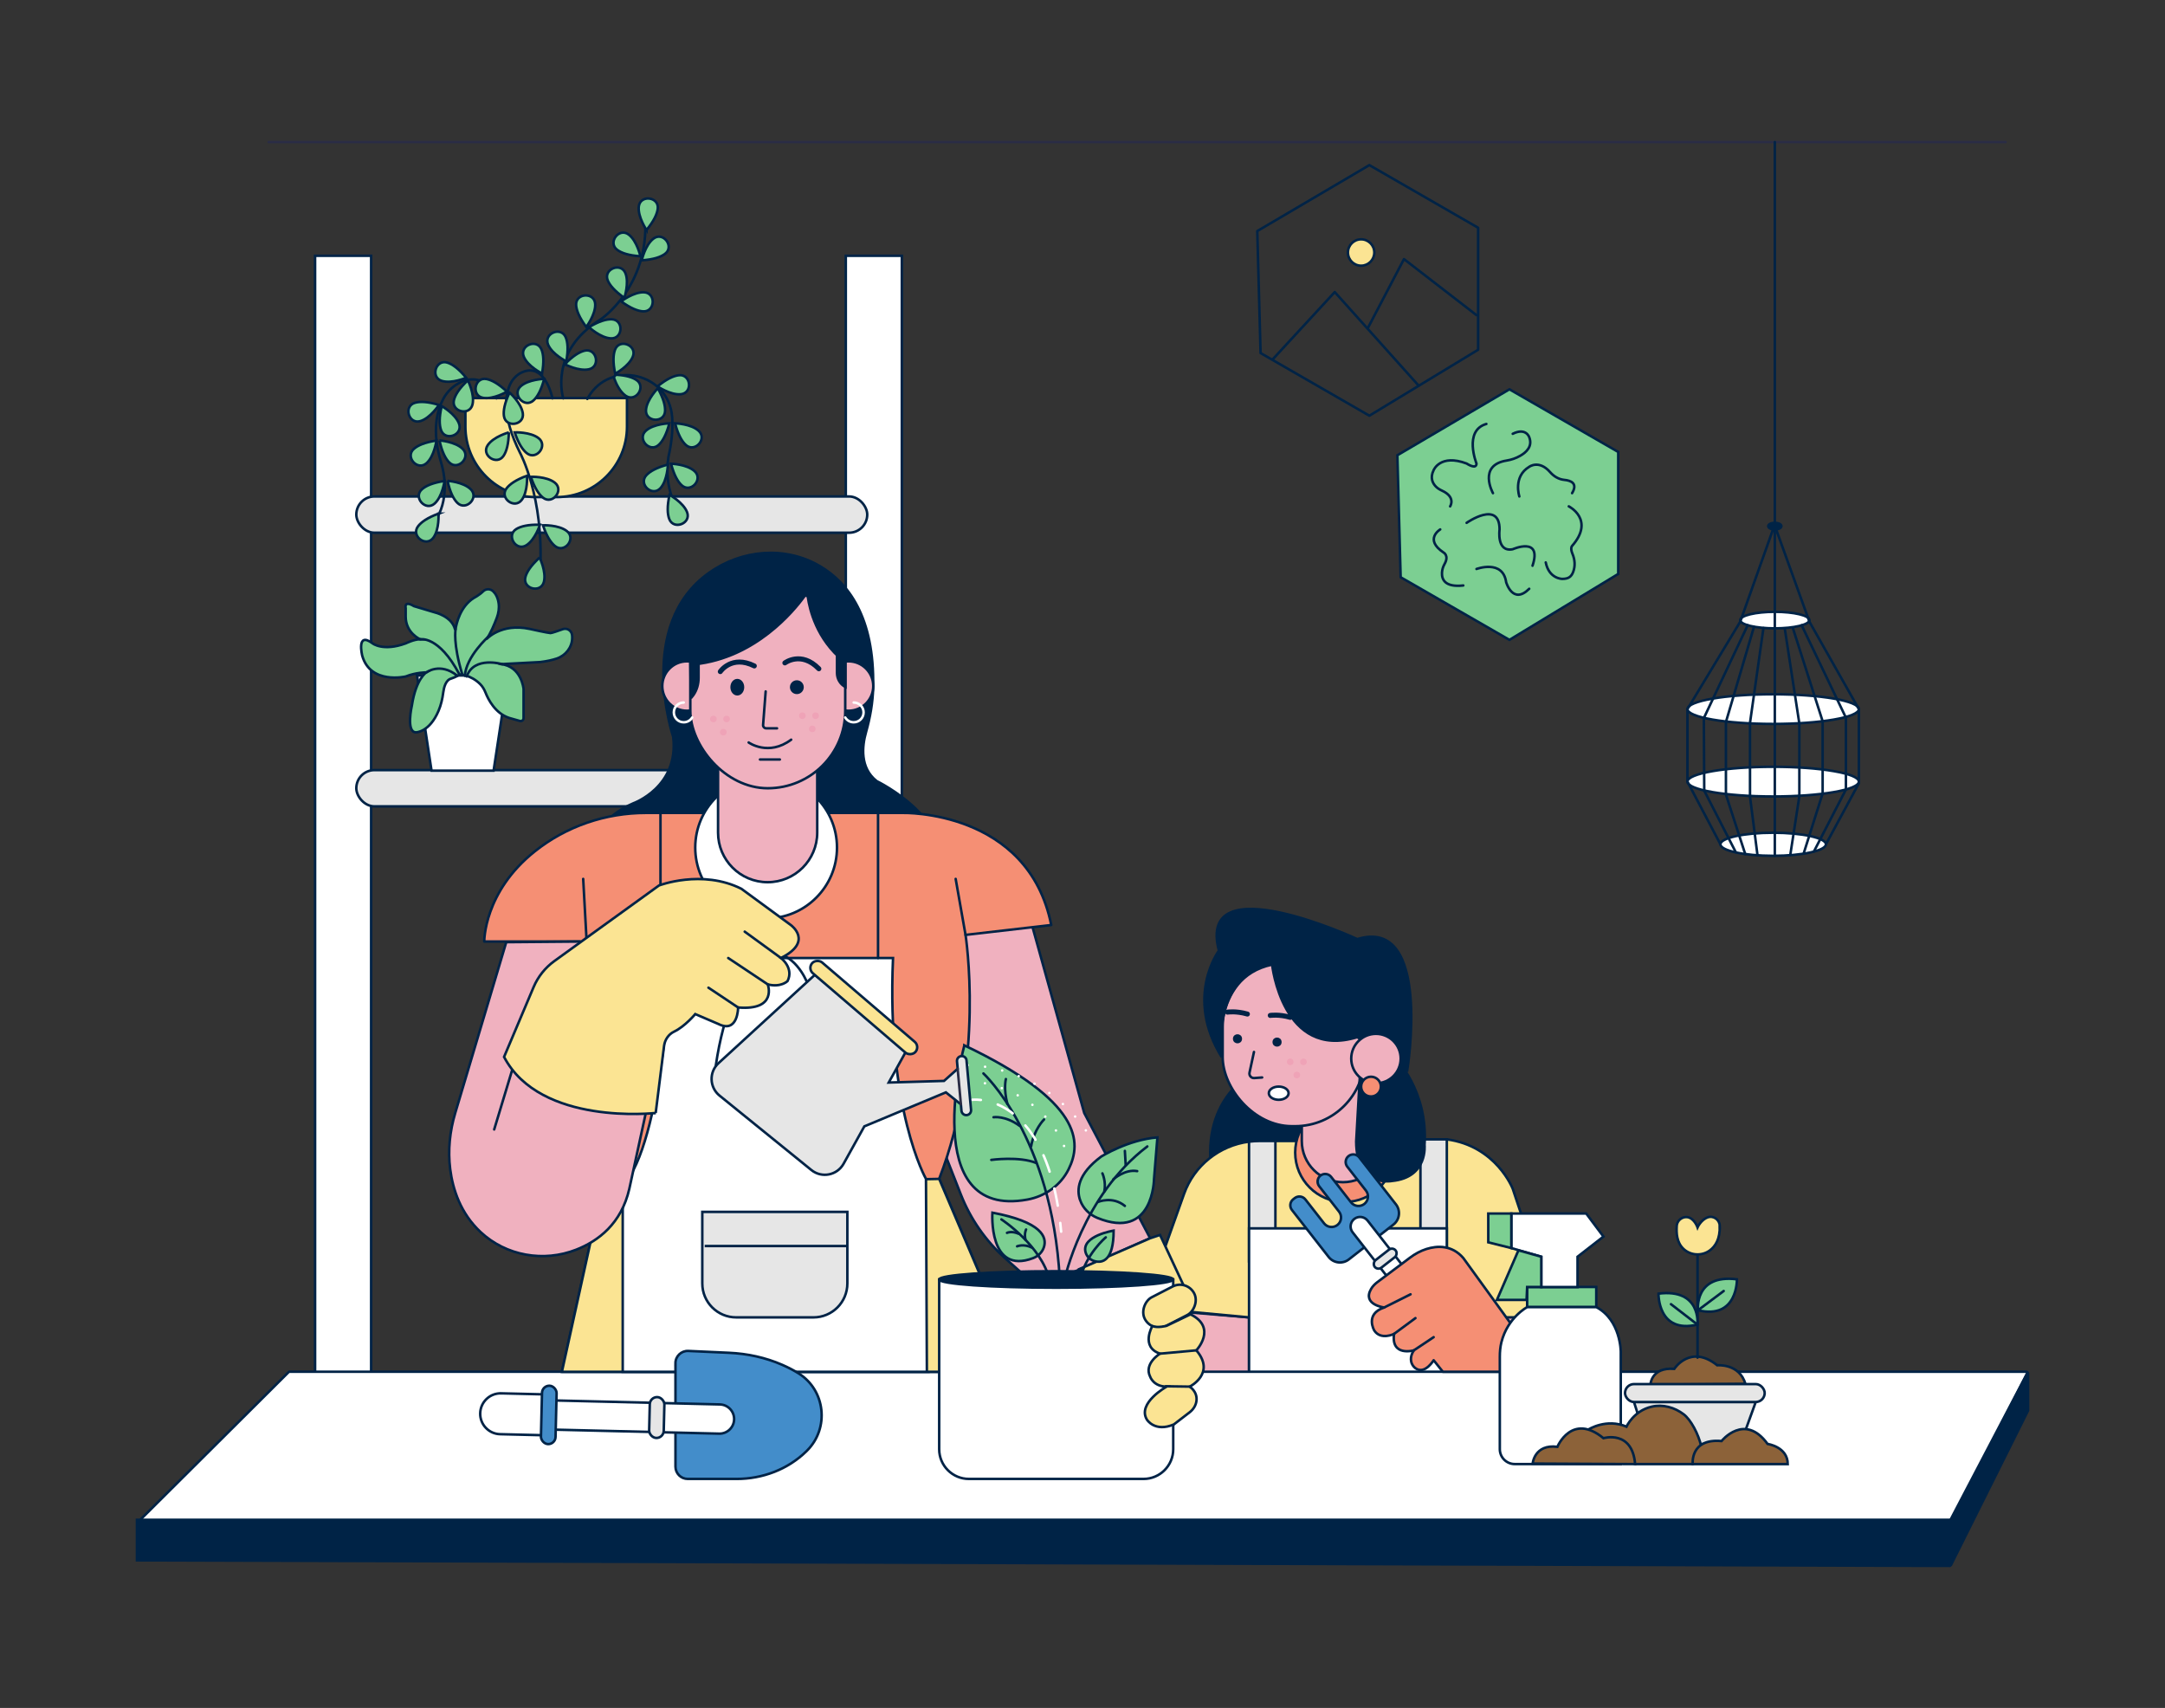 <?xml version="1.0" encoding="UTF-8"?>
<svg xmlns="http://www.w3.org/2000/svg" id="a" width="865.76" height="682.89" viewBox="0 0 865.76 682.89">
  <rect x="0" y="0" width="865.76" height="682.89" fill="#333333" stroke="none"/>
  <polygon points="465.76 523.91 465.2 549.14 499.48 549.14 499.48 526.73 465.76 523.91" fill="#f0b1bf" stroke="#002346" stroke-miterlimit="10"></polygon>
  <rect x="338.23" y="102.27" width="22.41" height="467.29" fill="#fff" stroke="#002346" stroke-miterlimit="10"></rect>
  <rect x="126" y="102.27" width="22.41" height="467.29" fill="#fff" stroke="#002346" stroke-miterlimit="10"></rect>
  <path d="M500.8,429.18s-21.76,10.51-15.82,42.18l42.18-7.91,1.32-25.05-27.68-9.23Z" fill="#002346" stroke="#002346" stroke-miterlimit="10"></path>
  <rect x="142.48" y="307.91" width="204.32" height="14.5" rx="7.25" ry="7.25" fill="#e6e6e6" stroke="#002346" stroke-miterlimit="10"></rect>
  <path d="M374.18,352.42c10.62-23.59-23.59-40.1-23.59-40.1-6.82-5.31-5.85-14.03-4.28-19.58,1.65-5.85,2.73-11.86,2.85-17.94,.56-28.25-10.14-41.86-21.22-48.41-13.88-8.2-31.29-6.7-44.43,2.65-29.46,20.95-14.3,65.59-14.3,65.59,2.36,20.05-15.92,26.54-15.92,26.54-24.77,10.62-15.33,34.21-15.33,34.21l136.23-2.95Z" fill="#002346" stroke="#002346" stroke-miterlimit="10"></path>
  <ellipse cx="709.73" cy="247.93" rx="13.84" ry="3.3" fill="#fff" stroke="#002346" stroke-miterlimit="10"></ellipse>
  <ellipse cx="709.07" cy="337.57" rx="21.09" ry="4.61" fill="#fff" stroke="#002346" stroke-miterlimit="10"></ellipse>
  <ellipse cx="709.07" cy="312.52" rx="34.27" ry="5.93" fill="#fff" stroke="#002346" stroke-miterlimit="10"></ellipse>
  <ellipse cx="709.07" cy="283.52" rx="34.27" ry="5.93" fill="#fff" stroke="#002346" stroke-miterlimit="10"></ellipse>
  <rect x="595.7" y="517.5" width="22.41" height="31.64" fill="#f0b1bf" stroke="#002346" stroke-miterlimit="10"></rect>
  <path d="M622.07,526.73h-122.59l-42.18-3.95,16.17-45.36c4.06-11.43,14.2-19.44,26.01-20.95,1.33-.17,2.69-.26,4.06-.26h17.03l58-.66c19.77,2.64,26.36,19.77,26.36,19.77l17.14,51.41Z" fill="#fbe493" stroke="#002346" stroke-miterlimit="10"></path>
  <path d="M510.02,456.21v48.11h-10.55v-47.85c1.33-.17,2.69-.26,4.06-.26h6.49Z" fill="#e6e6e6" stroke="#002346" stroke-miterlimit="10"></path>
  <rect x="568.02" y="455.55" width="10.55" height="48.77" fill="#e6e6e6" stroke="#002346" stroke-miterlimit="10"></rect>
  <rect x="499.48" y="491.14" width="79.09" height="58" fill="#fff" stroke="#002346" stroke-miterlimit="10"></rect>
  <path d="M810.76,548.95l-30.67,59.83c-.06,.12-.21,.2-.36,.2H55.63c-.33,0-.51-.34-.3-.57l60.11-59.82c.08-.08,.18-.12,.3-.12H810.4c.29,0,.47,.25,.36,.47Z" fill="#fff" stroke="#002346" stroke-miterlimit="10"></path>
  <path d="M779.4,626.09l-724.64-2.22v-16.21H779.98v17.92c0,.28-.26,.5-.58,.5Z" fill="#002346" stroke="#002346" stroke-miterlimit="10"></path>
  <path d="M811,549.1v14.9l-30.87,61.83c-.04,.07-.15,.04-.15-.03v-18.13l30.7-58.63c.08-.14,.32-.09,.32,.07Z" fill="#002346" stroke="#002346" stroke-miterlimit="10"></path>
  <circle cx="537.7" cy="460.82" r="19.77" fill="#f58f74" stroke="#002346" stroke-linecap="round" stroke-linejoin="round"></circle>
  <path d="M413.06,371.25l20.51,73.75,26.36,50.09-44.82,19.77-13.14-11.76c-7.83-7-13.9-15.74-17.74-25.51l-5.97-15.21-2.69-68.79-2.64-38.23,39.55,11.86,.58,4.02Z" fill="#f0b1bf" stroke="#002346" stroke-miterlimit="10"></path>
  <path d="M375.57,471.36l32.86,77.11H224.7l16.41-74.48-9.23-97.55h-38.23s-.24-19.79,20.25-36.07c12.59-10.03,28.3-15.34,44.41-15.34h102.75s50.09-1.32,59.32,44.82l-34.27,3.95s7.91,50.09-10.55,97.55Z" fill="#f58f74" stroke="#002346" stroke-linecap="round" stroke-linejoin="round"></path>
  <circle cx="306.36" cy="338.89" r="28.34" fill="#fff" stroke="#002346" stroke-miterlimit="10"></circle>
  <line x1="565.39" y1="539.91" x2="569.34" y2="535.95" fill="none" stroke="red" stroke-linecap="round" stroke-linejoin="round"></line>
  <path d="M617.65,548.48h-11.15l6.34-7.25,4.8,7.21s.01,.03,.01,.04Z" fill="#f0b1bf" stroke="#002346" stroke-miterlimit="10"></path>
  <polygon points="408.43 548.48 224.7 548.48 241.12 474 249.17 473.84 370.3 471.47 375.57 471.36 408.43 548.48" fill="#fbe493" stroke="#002346" stroke-miterlimit="10"></polygon>
  <line x1="234.52" y1="375.14" x2="233.21" y2="351.41" fill="none" stroke="#002346" stroke-linecap="round" stroke-linejoin="round"></line>
  <line x1="386.11" y1="373.82" x2="382.16" y2="351.41" fill="none" stroke="#002346" stroke-linecap="round" stroke-linejoin="round"></line>
  <path d="M370.65,548.48h-121.63v-74.48c.05-.05,.11-.11,.14-.16,15.7-16.15,19.63-90.8,19.63-90.8h88.32c-2.64,60.64,13.18,88.32,13.18,88.32v.11l.36,77.01Z" fill="#fff" stroke="#002346" stroke-miterlimit="10"></path>
  <line x1="351.12" y1="324.98" x2="351.12" y2="383.05" fill="none" stroke="#002346" stroke-linecap="round" stroke-linejoin="round"></line>
  <line x1="264.12" y1="324.98" x2="264.12" y2="383.05" fill="none" stroke="#002346" stroke-linecap="round" stroke-linejoin="round"></line>
  <polygon points="459.93 495.09 463.89 493.77 473.11 513.55 471.8 521.45 453.34 524.09 431.84 507.32 459.93 495.09" fill="#fbe493" stroke="#002346" stroke-miterlimit="10"></polygon>
  <circle cx="274.73" cy="274.3" r="9.89" fill="#f0b1bf" stroke="#002346" stroke-miterlimit="10"></circle>
  <circle cx="339.32" cy="274.3" r="9.89" fill="#f0b1bf" stroke="#002346" stroke-miterlimit="10"></circle>
  <path d="M287.14,307.4v25.5c0,10.95,8.88,19.83,19.83,19.83h0c10.95,0,19.83-8.88,19.83-19.83v-24.93l-39.65-.57Z" fill="#f0b1bf" stroke="#002346" stroke-miterlimit="10"></path>
  <rect x="276.05" y="232.12" width="61.95" height="83.05" rx="30.98" ry="30.98" fill="#f0b1bf" stroke="#002346" stroke-miterlimit="10"></rect>
  <path d="M258.25,445l-6.59,30.32c-3.18,13.97-12.47,20.91-21.25,24.34-13.03,5.1-28.04,2.49-38.25-7.07-7.98-7.47-11.09-17-12.13-25.13-.96-7.52-.16-15.17,2.01-22.43l20.4-68.32,29.44-.25,14.5,60.64,11.86,7.91Z" fill="#f0b1bf" stroke="#002346" stroke-miterlimit="10"></path>
  <line x1="204.74" y1="428.06" x2="197.62" y2="451.59" fill="none" stroke="#002346" stroke-linecap="round" stroke-linejoin="round"></line>
  <path d="M280.85,484.55h58v28.62c0,7.48-6.07,13.56-13.56,13.56h-30.89c-7.48,0-13.56-6.07-13.56-13.56v-28.62h0Z" fill="#e6e6e6" stroke="#002346" stroke-miterlimit="10"></path>
  <line x1="281.81" y1="498.2" x2="338.94" y2="498.2" fill="#fff" stroke="#002346" stroke-miterlimit="10"></line>
  <path d="M375.57,511.57v67.87c0,6.56,5.32,11.88,11.88,11.88h69.83c6.56,0,11.88-5.32,11.88-11.88v-67.87h-93.59Z" fill="#fff" stroke="#002346" stroke-miterlimit="10"></path>
  <rect x="461.31" y="511.14" width="12.82" height="22.23" rx="6.41" ry="6.41" transform="translate(717.92 -132.66) rotate(62.76)" fill="#fbe493" stroke="#002346" stroke-miterlimit="10"></rect>
  <path d="M460.8,530.21s-4.82,8.38,3.09,11.02c0,0-6.59,3.95-3.95,9.23,0,0,1.32,3.95,6.59,3.95,0,0-11.86,6.59-7.91,13.18,0,0,3.12,5.19,10.79,1.94l6.31-4.85c1.5-1.15,2.57-2.84,2.75-4.73,.16-1.71-.34-3.76-2.71-5.54,0,0,10.55-5.27,2.64-14.5,0,0,8.52-9.02-2.33-14.4l-9.58,4.6s-3.5,.94-5.68,.1Z" fill="#fbe493" stroke="#002346" stroke-miterlimit="10"></path>
  <line x1="463.89" y1="541.23" x2="478.39" y2="539.91" fill="#fff" stroke="#002346" stroke-miterlimit="10"></line>
  <line x1="465.88" y1="554.27" x2="475.75" y2="554.41" fill="#fff" stroke="#002346" stroke-miterlimit="10"></line>
  <ellipse cx="422.36" cy="511.57" rx="46.8" ry="3.3" fill="#002346" stroke="#002346" stroke-miterlimit="10"></ellipse>
  <g>
    <path d="M396.85,484.86s-1.71,25.05,16.32,18.16c2.02-.77,3.66-2.37,4.3-4.43,1.21-3.85-.62-9.96-20.62-13.73Z" fill="#7ccf92" stroke="#002346" stroke-miterlimit="10"></path>
    <path d="M445.33,492.04s-12.89,2.07-11.24,8.58c.46,1.8,1.92,3.19,3.71,3.65,2.94,.76,7.53-.01,7.53-12.23Z" fill="#7ccf92" stroke="#002346" stroke-miterlimit="10"></path>
    <path d="M431.96,479.94c-1.54-4.24-1.05-10.48,8.43-17.53,0,0,10.77-6.73,22.44-7.63l-1.35,16.61s-.19,24.78-22.68,15.55c-3.15-1.29-5.69-3.81-6.85-7Z" fill="#7ccf92" stroke="#002346" stroke-miterlimit="10"></path>
    <g>
      <path d="M385.63,417.98s-18.87,69.8,25.25,61.64c7.05-1.3,13.25-5.67,16.44-12.1,5.35-10.77,5.44-27.1-41.69-49.55Z" fill="#7ccf92" stroke="#002346" stroke-miterlimit="10"></path>
      <path d="M393.26,429.2s27.38,25.14,30.52,82.14" fill="none" stroke="#002346" stroke-linecap="round" stroke-linejoin="round"></path>
      <path d="M396.41,463.76s11.29-1.54,17.99,1.25" fill="none" stroke="#002346" stroke-linecap="round" stroke-linejoin="round"></path>
      <path d="M417.5,447.6s-4.04,3.97-5.16,10.74" fill="none" stroke="#002346" stroke-linecap="round" stroke-linejoin="round"></path>
      <path d="M397.3,446.71s4.69-.77,10.42,3.43" fill="none" stroke="#002346" stroke-linecap="round" stroke-linejoin="round"></path>
      <path d="M402.24,431.44s-1.02,3.78,.61,9.97" fill="none" stroke="#002346" stroke-linecap="round" stroke-linejoin="round"></path>
    </g>
    <path d="M425.63,511.85s7.13-33.72,33.17-53.47" fill="none" stroke="#002346" stroke-linecap="round" stroke-linejoin="round"></path>
    <path d="M439.13,480.56s5.75-2.44,10.69,1.6" fill="none" stroke="#002346" stroke-linecap="round" stroke-linejoin="round"></path>
    <path d="M445.18,471.56s4.64-4.21,9.57-3.31" fill="none" stroke="#002346" stroke-linecap="round" stroke-linejoin="round"></path>
    <line x1="449.82" y1="460.17" x2="450.15" y2="465.82" fill="none" stroke="#002346" stroke-linecap="round" stroke-linejoin="round"></line>
    <path d="M440.84,469.15s1.54,3.23,.77,7.23" fill="none" stroke="#002346" stroke-linecap="round" stroke-linejoin="round"></path>
    <path d="M400.45,487.55s16.14,10.56,19.29,24.36" fill="none" stroke="#002346" stroke-linecap="round" stroke-linejoin="round"></path>
    <path d="M406.73,498.32s2.62-1.15,6.02,.55" fill="none" stroke="#002346" stroke-linecap="round" stroke-linejoin="round"></path>
    <path d="M410.32,491.59s-.86,1.62-.21,4.18" fill="none" stroke="#002346" stroke-linecap="round" stroke-linejoin="round"></path>
    <path d="M402.69,492.94s1.8-.9,4.65,.35" fill="none" stroke="#002346" stroke-linecap="round" stroke-linejoin="round"></path>
    <path d="M442.19,494.73s-8.08,6.73-10.32,17.06" fill="none" stroke="#002346" stroke-linecap="round" stroke-linejoin="round"></path>
  </g>
  <g>
    <path d="M388.75,439.73s1.33-.17,3.49,.07" fill="none" stroke="#fff" stroke-linecap="round" stroke-linejoin="round"></path>
    <path d="M398.97,441.61c8.67,3.7,20.35,14.24,24.56,43.88" fill="none" stroke="#fff" stroke-dasharray="0 0 7 7" stroke-linecap="round" stroke-linejoin="round"></path>
    <path d="M423.98,488.97c.13,1.13,.25,2.3,.36,3.48" fill="none" stroke="#fff" stroke-linecap="round" stroke-linejoin="round"></path>
  </g>
  <path d="M386.96,432.1s30.79,1.04,40.02,30.04" fill="none" stroke="#fff" stroke-dasharray="0 7" stroke-linecap="round" stroke-linejoin="round"></path>
  <path d="M386.96,425.89s29.47-.66,47.93,27.02" fill="none" stroke="#fff" stroke-dasharray="0 7" stroke-linecap="round" stroke-linejoin="round"></path>
  <g>
    <path d="M386.52,424c-.1-1.06-1.03-1.84-2.09-1.74-1.06,.1-1.84,1.03-1.74,2.09l.27,2.98-5.46,4.85-22.11,.65,7.58-13.65-37.09-29.44-38.54,35.33c-3.87,3.54-3.68,9.69,.4,12.99l36.7,29.74c4.14,3.36,10.31,2.16,12.9-2.5l8.3-14.95,32.61-13.59,6,4.8,.23,2.55c.1,1.06,1.03,1.84,2.09,1.74,1.06-.1,1.84-1.03,1.74-2.09l-1.81-19.77Z" fill="#e6e6e6" stroke="#002346" stroke-miterlimit="10"></path>
    <line x1="382.95" y1="427.32" x2="384.26" y2="441.57" fill="none" stroke="#2a2c45" stroke-linecap="round" stroke-linejoin="round"></line>
    <path d="M322.49,392.25s-5.06-12.35-15.11-11.1c-3.15,.39-5.91,2.29-7.64,4.95-3.45,5.31-10.35,18.18-13.51,40.02" fill="none" stroke="#002346" stroke-linecap="round" stroke-linejoin="round"></path>
    <rect x="342.57" y="375.62" width="5.69" height="54.46" rx="2.85" ry="2.85" transform="translate(-185.24 403.04) rotate(-49.41)" fill="#fbe493" stroke="#002346" stroke-miterlimit="10"></rect>
  </g>
  <path d="M262.21,445s-46.14,5.27-60.64-22.41l11.82-27.94c1.75-4.14,4.61-7.72,8.25-10.36l41.88-30.25s17.14-6.59,32.95,1.32l19.77,14.5s9.23,6.59-3.95,13.18c0,0,5.27,3.95,2.64,9.23,0,0-2.64,2.64-7.91,1.32,0,0,3.95,10.55-11.86,9.23,0,0,0,10.55-7.91,6.59l-9.23-3.95s-4.13,4.96-8.47,7.02c-2.23,1.06-3.69,3.26-4,5.7l-3.35,26.82Z" fill="#fbe493" stroke="#002346" stroke-miterlimit="10"></path>
  <line x1="312.3" y1="383.05" x2="297.8" y2="372.5" fill="none" stroke="#002346" stroke-linecap="round" stroke-linejoin="round"></line>
  <line x1="307.02" y1="393.59" x2="291.21" y2="383.05" fill="none" stroke="#002346" stroke-linecap="round" stroke-linejoin="round"></line>
  <line x1="295.16" y1="402.82" x2="283.3" y2="394.91" fill="none" stroke="#002346" stroke-linecap="round" stroke-linejoin="round"></line>
  <path d="M520.57,443.68v12.52c0,9.1,7.38,16.48,16.48,16.48h0c9.1,0,16.48-7.38,16.48-16.48v-24.39h-27.68l-5.27,11.86Z" fill="#f0b1bf" stroke="#002346" stroke-miterlimit="10"></path>
  <rect x="488.93" y="383.05" width="56.68" height="67.23" rx="27.67" ry="27.67" fill="#f0b1bf" stroke="#002346" stroke-miterlimit="10"></rect>
  <path d="M270.11,545.06v41.34c0,2.72,2.2,4.92,4.92,4.92h19.55c10.32,0,20.4-3.77,27.79-10.96,.13-.13,.27-.26,.4-.4,8.96-8.98,7.33-24.11-3.42-30.84-1.86-1.17-4.03-2.32-6.55-3.42-6.71-2.93-13.94-4.48-21.26-4.81l-16.3-.74c-2.8-.13-5.14,2.11-5.14,4.92Z" fill="#438dca" stroke="#002346" stroke-miterlimit="10"></path>
  <g>
    <path d="M263.21,561.31h24.52c3.22,0,5.84,2.62,5.84,5.84h0c0,3.22-2.62,5.84-5.84,5.84h-24.52v-11.67h0Z" transform="translate(13.74 -6.54) rotate(1.38)" fill="#fff" stroke="#002346" stroke-miterlimit="10"></path>
    <rect x="221.19" y="560.45" width="43.19" height="11.67" transform="translate(13.71 -5.68) rotate(1.38)" fill="#fff" stroke="#002346" stroke-miterlimit="10"></rect>
    <path d="M200.19,557.22h18.68v16.34h-18.68c-4.51,0-8.17-3.66-8.17-8.17h0c0-4.51,3.66-8.17,8.17-8.17Z" transform="translate(13.68 -4.78) rotate(1.38)" fill="#fff" stroke="#002346" stroke-miterlimit="10"></path>
    <rect x="259.71" y="558.6" width="5.84" height="16.34" rx="2.92" ry="2.92" transform="translate(13.73 -6.16) rotate(1.38)" fill="#e6e6e6" stroke="#002346" stroke-miterlimit="10"></rect>
    <rect x="216.53" y="554.05" width="5.84" height="23.35" rx="2.92" ry="2.92" transform="translate(13.69 -5.12) rotate(1.38)" fill="#438dca" stroke="#002346" stroke-miterlimit="10"></rect>
  </g>
  <line x1="107.41" y1="56.8" x2="802" y2="56.8" fill="none" stroke="#2a2c45" stroke-linecap="round" stroke-linejoin="round"></line>
  <polyline points="709.73 56.8 709.73 251.89 709.73 342.18" fill="none" stroke="#002346" stroke-linecap="round" stroke-linejoin="round"></polyline>
  <polyline points="723.57 248.59 709.63 209.92 695.89 248.59" fill="none" stroke="#002346" stroke-linecap="round" stroke-linejoin="round"></polyline>
  <ellipse cx="709.73" cy="210.37" rx="2.64" ry="1.32" fill="#002346" stroke="#002346" stroke-miterlimit="10"></ellipse>
  <polyline points="695.89 248.59 674.79 283.52 674.79 312.52 687.98 337.57" fill="none" stroke="#002346" stroke-linecap="round" stroke-linejoin="round"></polyline>
  <polyline points="723.57 248.59 743.34 283.52 743.34 313.18 730.16 337.57" fill="none" stroke="#002346" stroke-linecap="round" stroke-linejoin="round"></polyline>
  <polyline points="698.86 250.02 681.35 287.11 681.51 316.14 694.13 340.76" fill="none" stroke="#002346" stroke-linecap="round" stroke-linejoin="round"></polyline>
  <polyline points="701.39 250.65 690.18 288.68 690.18 317.72 697.92 341.55" fill="none" stroke="#002346" stroke-linecap="round" stroke-linejoin="round"></polyline>
  <polyline points="705.18 251.13 699.81 289 699.81 318.51 702.81 342.02" fill="none" stroke="#002346" stroke-linecap="round" stroke-linejoin="round"></polyline>
  <polyline points="713.7 251.28 719.54 289.31 719.54 318.35 715.91 341.86" fill="none" stroke="#002346" stroke-linecap="round" stroke-linejoin="round"></polyline>
  <polyline points="716.98 251.23 728.85 288.37 728.85 317.25 721.27 341.23" fill="none" stroke="#002346" stroke-linecap="round" stroke-linejoin="round"></polyline>
  <polyline points="725.37 340.44 738.16 315.67 738.16 286.95 720.48 250.02" fill="none" stroke="#002346" stroke-linecap="round" stroke-linejoin="round"></polyline>
  <polygon points="502.77 92.39 547.59 66.02 591.09 91.07 591.09 139.84 547.59 166.21 504.09 141.16 502.77 92.39" fill="none" stroke="#002346" stroke-linecap="round" stroke-linejoin="round"></polygon>
  <polygon points="558.8 182.02 603.61 155.66 647.11 180.71 647.11 229.48 603.61 255.84 560.11 230.8 558.8 182.02" fill="#7ccf92" stroke="#002346" stroke-miterlimit="10"></polygon>
  <polyline points="508.99 143.61 533.75 116.77 567.18 154.06" fill="none" stroke="#002346" stroke-linecap="round" stroke-linejoin="round"></polyline>
  <polyline points="547.12 130.9 561.43 103.59 590.43 126" fill="none" stroke="#002346" stroke-linecap="round" stroke-linejoin="round"></polyline>
  <circle cx="544.3" cy="100.96" r="5.27" fill="#fbe493" stroke="#002346" stroke-miterlimit="10"></circle>
  <path d="M579.89,202.46s2.45-3.67-3.26-6.29c-.87-.4-1.7-.89-2.38-1.56-1.27-1.27-2.53-3.48-.95-6.64,0,0,2.64-6.59,13.18-2.64,0,0,3.95,2.64,3.95,0,0,0-5.27-13.18,3.95-15.82" fill="none" stroke="#002346" stroke-linecap="round" stroke-linejoin="round"></path>
  <path d="M597.02,197.18s-6.22-11.19,5.5-13.04c1.87-.3,3.68-.93,5.33-1.86,2.58-1.45,5.11-3.88,3.66-7.51,0,0-1.32-3.95-6.59-1.32" fill="none" stroke="#002346" stroke-linecap="round" stroke-linejoin="round"></path>
  <path d="M607.57,198.5s-2.64-7.91,3.95-11.86c0,0,3.92-2.94,8.38,2.16,1.46,1.67,3.42,2.86,5.63,3.07,2.66,.25,5.5,1.36,3.13,5.31" fill="none" stroke="#002346" stroke-linecap="round" stroke-linejoin="round"></path>
  <path d="M586.48,209.05s13.18-9.23,13.18,2.64c0,0-1.32,9.23,5.27,7.91,0,0,11.86-5.27,7.91,6.59" fill="none" stroke="#002346" stroke-linecap="round" stroke-linejoin="round"></path>
  <path d="M627.34,202.46s10.55,5.27,1.32,15.82c0,0-.83,.83,.15,3.15s1.18,4.88,.3,7.2c-.72,1.88-1.76,2.83-4.4,2.83,0,0-5.27,0-6.59-6.59" fill="none" stroke="#002346" stroke-linecap="round" stroke-linejoin="round"></path>
  <path d="M575.93,211.68s-6.59,3.95,1.32,9.23c0,0,2.35,1.18,.39,4.64-.6,1.06-.96,2.26-1.01,3.48-.12,2.59,1.12,5.88,8.53,5.06" fill="none" stroke="#002346" stroke-linecap="round" stroke-linejoin="round"></path>
  <path d="M590.43,227.5s10.55-3.95,11.86,5.27c0,0,2.64,9.23,9.23,2.64" fill="none" stroke="#002346" stroke-linecap="round" stroke-linejoin="round"></path>
  <rect x="142.48" y="198.5" width="204.32" height="14.5" rx="7.25" ry="7.25" fill="#e6e6e6" stroke="#002346" stroke-miterlimit="10"></rect>
  <g>
    <path d="M186.11,159.17h64.61v11.43c0,15.54-12.61,28.15-28.15,28.15h-8.31c-15.54,0-28.15-12.61-28.15-28.15v-11.43h0Z" fill="#fbe493" stroke="#002346" stroke-miterlimit="10"></path>
    <path d="M220.91,159.27s-2.61-13.52-11.16-10.79c-2.55,.81-4.64,2.75-5.76,5.19-1.93,4.24-3.34,12.77,3.93,27.31,0,0,9.69,17.77,8.08,46.85" fill="none" stroke="#002346" stroke-linecap="round" stroke-linejoin="round"></path>
    <path d="M225.24,159.27s-6.01-18.68,14.99-31.6c0,0,19.38-12.92,17.77-40.38" fill="none" stroke="#002346" stroke-linecap="round" stroke-linejoin="round"></path>
    <path d="M234.86,159.51s.13-.27,.4-.73c8.94-15.16,32.25-9.58,33.52,7.98,.28,3.86,.03,8.56-1.1,14.21,0,0-3.23,11.31,3.23,22.62" fill="none" stroke="#002346" stroke-linecap="round" stroke-linejoin="round"></path>
    <path d="M198.54,159.27s-4.08-10.93-14.06-6.55c-3.06,1.34-5.59,3.73-7.17,6.67-2.43,4.51-4.8,12.74-.98,25.33,1.19,3.94,1.76,8.07,1.43,12.17-.35,4.39-1.68,9.45-5.38,13.16" fill="none" stroke="#002346" stroke-linecap="round" stroke-linejoin="round"></path>
    <path d="M256.64,104.07s1.34-6.12,4.68-8.66c3.89-2.97,8.52,3.2,4.58,6.11-1.66,1.23-4.5,2.24-9.26,2.56Z" fill="#7ccf92" stroke="#002346" stroke-miterlimit="10"></path>
    <path d="M248.4,120.5s4.96-3.82,9.15-3.63c4.89,.23,4.47,7.93-.41,7.62-2.06-.13-4.89-1.18-8.74-3.99Z" fill="#7ccf92" stroke="#002346" stroke-miterlimit="10"></path>
    <path d="M256.09,102.45s-1.34-6.12-4.68-8.66c-3.89-2.97-8.52,3.2-4.58,6.11,1.66,1.23,4.5,2.24,9.26,2.56Z" fill="#7ccf92" stroke="#002346" stroke-miterlimit="10"></path>
    <path d="M249.67,119.08s1.99-5.94,.44-9.84c-1.82-4.55-8.96-1.63-7.07,2.89,.8,1.91,2.72,4.24,6.63,6.95Z" fill="#7ccf92" stroke="#002346" stroke-miterlimit="10"></path>
    <path d="M234.44,130.73s3.79-4.99,3.57-9.17c-.26-4.89-7.96-4.42-7.62,.46,.14,2.06,1.21,4.88,4.05,8.71Z" fill="#7ccf92" stroke="#002346" stroke-miterlimit="10"></path>
    <path d="M235.52,130.81s4.58,4.28,8.77,4.48c4.89,.24,5.21-7.47,.31-7.63-2.07-.07-4.98,.71-9.08,3.15Z" fill="#7ccf92" stroke="#002346" stroke-miterlimit="10"></path>
    <path d="M225.86,145.63s5.54,2.92,9.64,2.02c4.78-1.06,3.06-8.58-1.71-7.44-2.01,.48-4.62,2-7.93,5.43Z" fill="#7ccf92" stroke="#002346" stroke-miterlimit="10"></path>
    <path d="M217.6,151.49s-6.26,.16-9.39,2.95c-3.65,3.26,1.53,8.98,5.13,5.66,1.52-1.4,3.05-4,4.27-8.61Z" fill="#7ccf92" stroke="#002346" stroke-miterlimit="10"></path>
    <path d="M203.48,172.89s-6.05,1.63-8.43,5.08c-2.78,4.03,3.6,8.36,6.32,4.29,1.15-1.72,2.02-4.61,2.11-9.37Z" fill="#7ccf92" stroke="#002346" stroke-miterlimit="10"></path>
    <path d="M205.82,172.87s6.26-.25,9.57,2.33c3.86,3.01-.94,9.06-4.75,5.98-1.61-1.3-3.31-3.79-4.82-8.31Z" fill="#7ccf92" stroke="#002346" stroke-miterlimit="10"></path>
    <path d="M203.76,156.96s4.7,4.14,5.31,8.29c.71,4.84-6.93,5.91-7.56,1.05-.27-2.05,.22-5.03,2.25-9.34Z" fill="#7ccf92" stroke="#002346" stroke-miterlimit="10"></path>
    <path d="M202.72,156.59s-5.39,3.19-9.53,2.48c-4.83-.82-3.47-8.42,1.34-7.52,2.03,.38,4.71,1.77,8.18,5.03Z" fill="#7ccf92" stroke="#002346" stroke-miterlimit="10"></path>
    <path d="M186.42,151.04s-5.76,2.47-9.77,1.24c-4.68-1.44-2.36-8.79,2.3-7.28,1.97,.64,4.44,2.36,7.47,6.04Z" fill="#7ccf92" stroke="#002346" stroke-miterlimit="10"></path>
    <path d="M187.08,152.05s2.83,5.59,1.87,9.67c-1.13,4.76-8.62,2.92-7.41-1.82,.51-2,2.07-4.59,5.55-7.84Z" fill="#7ccf92" stroke="#002346" stroke-miterlimit="10"></path>
    <path d="M175.53,161.91s-3.42,5.25-7.43,6.46c-4.69,1.41-6.85-6-2.14-7.33,1.99-.56,5.01-.51,9.57,.87Z" fill="#7ccf92" stroke="#002346" stroke-miterlimit="10"></path>
    <path d="M176.63,162.37s5.46,3.07,6.92,7c1.71,4.59-5.54,7.22-7.18,2.6-.69-1.95-.83-4.96,.25-9.6Z" fill="#7ccf92" stroke="#002346" stroke-miterlimit="10"></path>
    <path d="M174.53,176.15s-.83,6.21-3.94,9.02c-3.63,3.28-8.76-2.48-5.08-5.7,1.56-1.36,4.3-2.61,9.02-3.32Z" fill="#7ccf92" stroke="#002346" stroke-miterlimit="10"></path>
    <path d="M175.73,176.1s6.25,.43,9.26,3.35c3.51,3.41-1.91,8.9-5.36,5.43-1.46-1.47-2.88-4.13-3.89-8.78Z" fill="#7ccf92" stroke="#002346" stroke-miterlimit="10"></path>
    <path d="M177.76,192.3s-.83,6.21-3.94,9.02c-3.63,3.28-8.76-2.48-5.08-5.7,1.56-1.36,4.3-2.61,9.02-3.32Z" fill="#7ccf92" stroke="#002346" stroke-miterlimit="10"></path>
    <path d="M178.96,192.25s6.25,.43,9.26,3.35c3.51,3.41-1.91,8.9-5.36,5.43-1.46-1.47-2.88-4.13-3.89-8.78Z" fill="#7ccf92" stroke="#002346" stroke-miterlimit="10"></path>
    <path d="M175.34,205.37s.43,6.25-2.05,9.63c-2.9,3.95-9.08-.67-6.12-4.57,1.25-1.65,3.69-3.42,8.17-5.06Z" fill="#7ccf92" stroke="#002346" stroke-miterlimit="10"></path>
    <path d="M212.28,190.64s6.26-.25,9.57,2.33c3.86,3.01-.94,9.06-4.75,5.98-1.61-1.3-3.31-3.79-4.82-8.31Z" fill="#7ccf92" stroke="#002346" stroke-miterlimit="10"></path>
    <path d="M217.12,210.02s6.26-.25,9.57,2.33c3.86,3.01-.94,9.06-4.75,5.98-1.61-1.3-3.31-3.79-4.82-8.31Z" fill="#7ccf92" stroke="#002346" stroke-miterlimit="10"></path>
    <path d="M215.78,222.94s2.75,5.63,1.72,9.69c-1.21,4.75-8.67,2.79-7.38-1.94,.54-2,2.14-4.55,5.67-7.76Z" fill="#7ccf92" stroke="#002346" stroke-miterlimit="10"></path>
    <path d="M215.92,209.8s-1.88,5.98-5.43,8.21c-4.14,2.61-8.21-3.94-4.02-6.49,1.77-1.08,4.69-1.83,9.45-1.72Z" fill="#7ccf92" stroke="#002346" stroke-miterlimit="10"></path>
    <path d="M210.75,190.22s.42,6.25-2.08,9.62c-2.91,3.94-9.08-.7-6.1-4.59,1.26-1.64,3.7-3.41,8.18-5.04Z" fill="#7ccf92" stroke="#002346" stroke-miterlimit="10"></path>
    <path d="M246.01,149.42s5.52-2.96,7.06-6.86c1.8-4.55-5.4-7.33-7.12-2.75-.73,1.94-.93,4.94,.06,9.61Z" fill="#7ccf92" stroke="#002346" stroke-miterlimit="10"></path>
    <path d="M262.94,154.49s5.16,3.55,9.33,3.13c4.87-.49,4.04-8.16-.82-7.59-2.05,.24-4.82,1.44-8.51,4.46Z" fill="#7ccf92" stroke="#002346" stroke-miterlimit="10"></path>
    <path d="M263.05,155.25s-4.4,4.46-4.72,8.64c-.37,4.88,7.32,5.41,7.62,.52,.12-2.07-.57-5-2.89-9.16Z" fill="#7ccf92" stroke="#002346" stroke-miterlimit="10"></path>
    <path d="M267.67,169.26s-6.26,.16-9.39,2.96c-3.65,3.26,1.53,8.97,5.13,5.65,1.52-1.4,3.05-4,4.26-8.61Z" fill="#7ccf92" stroke="#002346" stroke-miterlimit="10"></path>
    <path d="M269.96,169.26s6.26,.16,9.39,2.96c3.65,3.26-1.53,8.97-5.13,5.65-1.52-1.4-3.05-4-4.26-8.61Z" fill="#7ccf92" stroke="#002346" stroke-miterlimit="10"></path>
    <path d="M268.34,185.41s6.26,.16,9.39,2.96c3.65,3.26-1.53,8.97-5.13,5.65-1.52-1.4-3.05-4-4.26-8.61Z" fill="#7ccf92" stroke="#002346" stroke-miterlimit="10"></path>
    <path d="M267.73,197.86s5.5,3,7.02,6.91c1.77,4.57-5.45,7.3-7.14,2.7-.72-1.94-.9-4.95,.12-9.61Z" fill="#7ccf92" stroke="#002346" stroke-miterlimit="10"></path>
    <path d="M267.08,185.76s-.16,6.26-2.95,9.39c-3.26,3.65-8.98-1.52-5.66-5.13,1.4-1.52,4-3.05,8.61-4.27Z" fill="#7ccf92" stroke="#002346" stroke-miterlimit="10"></path>
    <path d="M246.83,149.87c-.83-.06-1.47,.76-1.18,1.54,.73,1.97,2.23,5.22,4.54,6.82,4.03,2.79,8.37-3.59,4.29-6.31-1.5-1-3.9-1.8-7.66-2.05Z" fill="#7ccf92" stroke="#002346" stroke-miterlimit="10"></path>
    <path d="M226.45,144.48s-5.61-2.79-7.26-6.65c-1.93-4.5,5.18-7.49,7.04-2.96,.79,1.91,1.08,4.92,.22,9.6Z" fill="#7ccf92" stroke="#002346" stroke-miterlimit="10"></path>
    <path d="M216.75,149.33s-5.61-2.79-7.26-6.65c-1.93-4.5,5.18-7.49,7.04-2.96,.79,1.91,1.08,4.92,.22,9.6Z" fill="#7ccf92" stroke="#002346" stroke-miterlimit="10"></path>
    <path d="M258.54,91.96s-3.53-5.18-3.1-9.35c.51-4.87,8.17-4.01,7.59,.85-.25,2.05-1.46,4.82-4.49,8.49Z" fill="#7ccf92" stroke="#002346" stroke-miterlimit="10"></path>
  </g>
  <g>
    <polygon points="166.78 270.08 203.17 270.08 197.38 308.13 172.57 308.13 166.78 270.08" fill="#fff" stroke="#002346" stroke-miterlimit="10"></polygon>
    <path d="M200.27,265.54c8.27,.83,9.1,9.92,9.1,9.92v11.7c0,.77-.74,1.32-1.47,1.11l-4.32-1.23c-5.59-1.86-8.38-7.46-9.43-10.13-.49-1.24-1.17-2.41-2.11-3.36-3.88-3.88-8.31-3.88-8.31-3.88-.83,.83-3.31,1.65-3.31,1.65-2.18,.54-2.92,3.59-3.18,5.61-.31,2.49-.89,4.94-1.86,7.25-3.64,8.63-9.02,8.63-9.02,8.63-4.14,0-1.65-10.75-1.65-10.75,1.65-10.75,5.79-13.23,5.79-13.23,0,0-4.14,0-8.27,1.65,0,0-14.06,3.31-17.37-8.27,0,0-2.48-9.92,4.14-4.96,0,0,4.14,3.31,13.23,0,0,0,3.31-1.65,5.79-1.65,0,0-5.79-2.48-5.79-9.1v-3.31s-.83-3.31,3.31-.83l8.27,2.48s6.83,1.52,8.13,6.73c.03,.13,.21,.12,.23,0,.35-2.23,1.85-9.08,7.35-12.51,0,0,2.04-1.02,3.72-2.66,1.09-1.06,2.85-1.06,3.95,0,.96,.92,1.87,2.4,2.21,4.77,.28,1.98-.03,3.99-.73,5.86-.93,2.46-2.55,6.41-4.18,8.58,0,0,5.79-6.62,17.37-4.14,0,0,7.44,1.65,8.27,1.65,.48,0,2.95-.85,4.91-1.55,1.67-.6,3.48,.49,3.71,2.25,.05,.39,.08,.81,.07,1.27-.05,3.77-2.64,7.04-6.21,8.23-1.67,.55-3.86,1.08-6.62,1.39l-15.71,.83Z" fill="#7ccf92" stroke="#002346" stroke-miterlimit="10"></path>
    <path d="M168.02,255.61s7.44-1.65,15.71,14.06" fill="none" stroke="#002346" stroke-linecap="round" stroke-linejoin="round"></path>
    <path d="M182.18,251.59s-1.1,5.77,2.71,18.13" fill="none" stroke="#002346" stroke-linecap="round" stroke-linejoin="round"></path>
    <path d="M195.29,254.55s-8.9,7.94-9.4,15.66" fill="none" stroke="#002346" stroke-linecap="round" stroke-linejoin="round"></path>
    <path d="M200.93,265.58s-11.38-3.42-14.29,4.89" fill="none" stroke="#002346" stroke-linecap="round" stroke-linejoin="round"></path>
    <path d="M170.5,268.84s5.49-4.12,12.25,1.25" fill="none" stroke="#002346" stroke-linecap="round" stroke-linejoin="round"></path>
  </g>
  <path d="M277.86,265.6c24.23-2.6,39.53-21.26,43.78-27.12,.42-.58,1.33-.35,1.43,.36,.69,4.8,3.46,16.79,14.29,25.51,.46,.37,1.15,.12,1.28-.45l2.58-11.01c.05-.22,0-.46-.13-.65l-12.87-18.02c-.07-.09-.15-.17-.25-.23l-15.36-8.96c-.2-.12-.44-.14-.66-.07l-23.23,7.74c-.1,.03-.2,.09-.28,.16l-12.76,11.49c-.18,.17-.28,.41-.26,.66l1.54,19.83c.04,.45,.44,.79,.89,.74Z" fill="#002346" stroke="#002346" stroke-miterlimit="10"></path>
  <path d="M276.26,279.15s.44-.39,1.05-1.27c1.38-2,2.04-4.41,2.04-6.84v-10.58l-3.3,2.64,.21,16.05Z" fill="#002346" stroke="#002346" stroke-miterlimit="10"></path>
  <path d="M334.71,260.46v8.61c0,2.32,1.23,4.5,3.29,5.56l.1,.05v-14.12l-3.39-.09Z" fill="#002346" stroke="#002346" stroke-miterlimit="10"></path>
  <path d="M288.04,268.53s4.53-6.8,13.6-2.27" fill="none" stroke="#002346" stroke-linecap="round" stroke-linejoin="round" stroke-width="2"></path>
  <path d="M313.86,265.05s6.52-4.93,13.59,2.34" fill="none" stroke="#002346" stroke-linecap="round" stroke-linejoin="round" stroke-width="2"></path>
  <path d="M306.18,276.46l-1.03,13.41c-.06,.72,.51,1.33,1.23,1.33h4.34" fill="none" stroke="#002346" stroke-linecap="round" stroke-linejoin="round"></path>
  <path d="M299.38,296.87s7.94,5.67,17-1.13" fill="none" stroke="#002346" stroke-linecap="round" stroke-linejoin="round"></path>
  <line x1="303.91" y1="303.67" x2="311.85" y2="303.67" fill="none" stroke="#002346" stroke-linecap="round" stroke-linejoin="round"></line>
  <ellipse cx="294.84" cy="274.76" rx="2.27" ry="2.83" fill="#002346" stroke="#002346" stroke-miterlimit="10"></ellipse>
  <circle cx="318.65" cy="274.76" r="2.27" fill="#002346" stroke="#002346" stroke-miterlimit="10"></circle>
  <circle cx="285.27" cy="287.48" r="1.32" fill="#efa3b7"></circle>
  <circle cx="290.55" cy="287.48" r="1.32" fill="#efa3b7"></circle>
  <circle cx="289.23" cy="292.75" r="1.32" fill="#efa3b7"></circle>
  <circle cx="320.86" cy="286.16" r="1.32" fill="#efa3b7"></circle>
  <circle cx="326.14" cy="286.16" r="1.32" fill="#efa3b7"></circle>
  <circle cx="324.82" cy="291.43" r="1.32" fill="#efa3b7"></circle>
  <circle cx="515.95" cy="424.57" r="1.32" fill="#efa3b7"></circle>
  <circle cx="521.23" cy="424.57" r="1.32" fill="#efa3b7"></circle>
  <circle cx="518.59" cy="429.84" r="1.32" fill="#efa3b7"></circle>
  <path d="M276.8,286.88c-.69,1.15-1.95,1.91-3.39,1.91-2.18,0-3.95-1.77-3.95-3.95s1.77-3.95,3.95-3.95" fill="none" stroke="#fff" stroke-linecap="round" stroke-linejoin="round"></path>
  <path d="M338,286.88c.69,1.15,1.95,1.91,3.39,1.91,2.18,0,3.95-1.77,3.95-3.95s-1.77-3.95-3.95-3.95" fill="none" stroke="#fff" stroke-linecap="round" stroke-linejoin="round"></path>
  <path d="M488.59,422.75s-4.93-31.8,20.12-37.07c0,0,4.09,38.22,34.06,29l19.98,13.18s9.99-61.6-19.98-52.38c0,0-64.55-29.97-55.33,4.61,0,0-13.83,18.44,1.15,42.65Z" fill="#002346" stroke="#002346" stroke-miterlimit="10"></path>
  <path d="M558.15,423.25s12.95,12.95,11.51,34.54c0,0,1.44,12.95-12.95,14.39,0,0-14.39,2.88-14.39-15.83l1.44-25.54,14.39-7.56Z" fill="#002346" stroke="#002346" stroke-miterlimit="10"></path>
  <circle cx="550.23" cy="423.25" r="9.89" fill="#f0b1bf" stroke="#002346" stroke-miterlimit="10"></circle>
  <g>
    <path d="M543.54,462.75l14.67,18.78c1.96,2.51,1.52,6.14-1,8.1l-17.82,13.92c-2.51,1.96-6.14,1.52-8.1-1l-14.67-18.78c-1.03-1.32-.8-3.23,.52-4.26l.6-.47c1.32-1.03,3.23-.8,4.26,.52l7.48,9.57c1.29,1.65,3.68,1.95,5.33,.66h0c1.65-1.29,1.95-3.68,.66-5.33l-7.94-10.17c-1.03-1.32-.8-3.23,.52-4.26h0c1.32-1.03,3.23-.8,4.26,.52l7.94,10.17c1.29,1.65,3.68,1.95,5.33,.66h0c1.65-1.29,1.95-3.68,.66-5.33l-7.48-9.57c-1.03-1.32-.8-3.23,.52-4.26h0c1.32-1.03,3.23-.8,4.26,.52Z" fill="#438dca" stroke="#002346" stroke-miterlimit="10"></path>
    <path d="M537.8,491.38h15.94c2.09,0,3.8,1.7,3.8,3.8h0c0,2.09-1.7,3.8-3.8,3.8h-15.94v-7.59h0Z" transform="translate(494.47 1231.58) rotate(-127.99)" fill="#fff" stroke="#002346" stroke-miterlimit="10"></path>
    <rect x="547.87" y="509.62" width="28.09" height="7.59" transform="translate(503.11 1272.29) rotate(-127.99)" fill="#fff" stroke="#002346" stroke-miterlimit="10"></rect>
    <path d="M573.45,527.25h12.15v10.63h-12.15c-2.93,0-5.31-2.38-5.31-5.31h0c0-2.93,2.38-5.31,5.31-5.31Z" transform="translate(512.17 1315.01) rotate(-127.99)" fill="#fff" stroke="#002346" stroke-miterlimit="10"></path>
    <rect x="552.07" y="497.93" width="3.8" height="10.63" rx="1.9" ry="1.9" transform="translate(498.29 1249.6) rotate(-127.99)" fill="#e6e6e6" stroke="#002346" stroke-miterlimit="10"></rect>
    <rect x="569.36" y="517.79" width="3.8" height="15.18" rx="1.9" ry="1.9" transform="translate(508.78 1298.99) rotate(-127.99)" fill="#438dca" stroke="#002346" stroke-miterlimit="10"></rect>
  </g>
  <path d="M612.84,541.23l-5.18,7.25h-30.67l-3.69-4.61s-3.18,5.29-6.67,3.55c-.96-.47-1.7-1.32-2.1-2.31-.43-1.16-.62-2.97,.86-5.19,0,0-9.23,2.64-7.91-6.59,0,0-5.27,2.64-7.91-1.32,0,0-3.95-6.59,3.95-9.23,0,0-8.86-1.11-5.26-7.38,.62-1.09,1.52-2,2.52-2.75l13.08-9.81c1.99-1.49,4.19-2.7,6.56-3.45,4.17-1.3,10.12-1.75,14.74,3.62l27.68,38.23Z" fill="#f58f74" stroke="#002346" stroke-linecap="round" stroke-linejoin="round"></path>
  <line x1="553.52" y1="522.77" x2="564.07" y2="517.5" fill="none" stroke="#002346" stroke-linecap="round" stroke-linejoin="round"></line>
  <line x1="557.48" y1="533.32" x2="566.02" y2="527.02" fill="none" stroke="#002346" stroke-linecap="round" stroke-linejoin="round"></line>
  <line x1="565.39" y1="539.91" x2="573.3" y2="534.64" fill="none" stroke="#002346" stroke-linecap="round" stroke-linejoin="round"></line>
  <rect x="610.69" y="514.57" width="27.64" height="8.06" fill="#7ccf92" stroke="#002346" stroke-miterlimit="10"></rect>
  <polygon points="616.34 514.61 616.34 502.48 604.36 499.02 604.36 485.2 634.3 485.2 641.2 494.42 630.84 502.48 630.84 514.61 616.34 514.61" fill="#fff" stroke="#002346" stroke-miterlimit="10"></polygon>
  <polygon points="604.36 485.2 595.14 485.2 595.14 496.72 604.36 499.02 604.36 485.2" fill="#7ccf92" stroke="#002346" stroke-miterlimit="10"></polygon>
  <polygon points="607.21 499.92 598.6 519.75 610.45 519.75 610.69 514.57 616.34 514.57 616.34 502.48 607.21 499.92" fill="#7ccf92" stroke="#002346" stroke-miterlimit="10"></polygon>
  <path d="M610.69,522.63s-7.8,4.13-10.29,14.03c-.48,1.9-.64,3.86-.64,5.82v36.93c0,3.3,2.67,5.97,5.97,5.97h42.4v-44.91s0-12.67-9.79-17.85h-27.64Z" fill="#fff" stroke="#002346" stroke-miterlimit="10"></path>
  <polygon points="653.41 560.56 658.78 577.38 696.01 577.38 702.1 560.56 653.41 560.56" fill="#e6e6e6" stroke="#002346" stroke-miterlimit="10"></polygon>
  <path d="M660,553.64s.21-7.05,9.52-6.33c0,0,6.44-10.02,17.18-1.43,0,0,8.91-.83,11.26,7.46l-37.96,.3Z" fill="#8c6239" stroke="#002346" stroke-miterlimit="10"></path>
  <line x1="678.83" y1="500.06" x2="678.83" y2="542.83" fill="none" stroke="#002346" stroke-linecap="round" stroke-linejoin="round"></line>
  <path d="M687.7,490.08c.19,5.3-1.75,8.22-3.9,9.83-3.19,2.4-7.78,2.15-10.65-.62-2.73-2.63-2.8-6.41-2.65-9.05,.16-2.91,3.48-4.65,5.85-2.95,1.75,1.26,2.48,3.46,2.48,3.46,0,0,1.35-3.03,4.04-4.01,2.3-.84,4.74,.9,4.83,3.34Z" fill="#fbe493" stroke="#002346" stroke-miterlimit="10"></path>
  <path d="M679.01,523.88s-1.62-14.52,15.57-12.37c0,0,.37,16.15-15.57,12.37Z" fill="#7ccf92" stroke="#002346" stroke-miterlimit="10"></path>
  <line x1="679.01" y1="523.88" x2="689.29" y2="516.18" fill="none" stroke="#002346" stroke-linecap="round" stroke-linejoin="round"></line>
  <path d="M678.79,529.61s1.62-14.52-15.57-12.37c0,0-.37,16.15,15.57,12.37Z" fill="#7ccf92" stroke="#002346" stroke-miterlimit="10"></path>
  <line x1="678.79" y1="529.61" x2="668.2" y2="521.45" fill="none" stroke="#002346" stroke-linecap="round" stroke-linejoin="round"></line>
  <path d="M682.66,580.78l-5.76,4.61h-23.03l-18.42-6.91-.24-6.93s7.15-4.58,15.21-1.13c0,0,2.81-6.33,10.08-7.99,4.47-1.03,9.13,.27,12.78,3.04,2.85,2.16,5.94,7.9,7.08,13.01l2.3,2.3Z" fill="#8c6239" stroke="#002346" stroke-miterlimit="10"></path>
  <path d="M612.89,585.18s.68-7.86,9.89-6.7c0,0,5.76-13.82,18.42-3.45,0,0,11.52-3.45,12.67,10.36l-40.98-.2Z" fill="#8c6239" stroke="#002346" stroke-miterlimit="10"></path>
  <path d="M676.9,585.39s-1.15-10.36,11.52-9.21c0,0,9.21-11.52,18.42,1.15,0,0,8.06,1.15,8.06,8.06h-38Z" fill="#8c6239" stroke="#002346" stroke-miterlimit="10"></path>
  <rect x="649.83" y="553.4" width="55.85" height="7.16" rx="3.58" ry="3.58" fill="#e6e6e6" stroke="#002346" stroke-miterlimit="10"></rect>
  <path d="M490.83,404.68s3.47-.55,7.99,.77" fill="none" stroke="#002346" stroke-linecap="round" stroke-linejoin="round" stroke-width="2"></path>
  <path d="M507.96,406s3.47-.55,7.99,.77" fill="none" stroke="#002346" stroke-linecap="round" stroke-linejoin="round" stroke-width="2"></path>
  <circle cx="494.86" cy="415.34" r="1.32" fill="#002346" stroke="#002346" stroke-miterlimit="10"></circle>
  <circle cx="510.68" cy="416.66" r="1.32" fill="#002346" stroke="#002346" stroke-miterlimit="10"></circle>
  <path d="M501.45,420.61l-1.78,8.25c-.26,1.18,.7,2.27,1.9,2.18l3.15-.24" fill="none" stroke="#002346" stroke-linecap="round" stroke-linejoin="round"></path>
  <ellipse cx="511.34" cy="437.09" rx="3.95" ry="2.64" fill="#fff" stroke="#002346" stroke-miterlimit="10"></ellipse>
  <circle cx="548.25" cy="434.46" r="3.95" fill="#f58f74" stroke="#002346" stroke-linecap="round" stroke-linejoin="round"></circle>
</svg>
